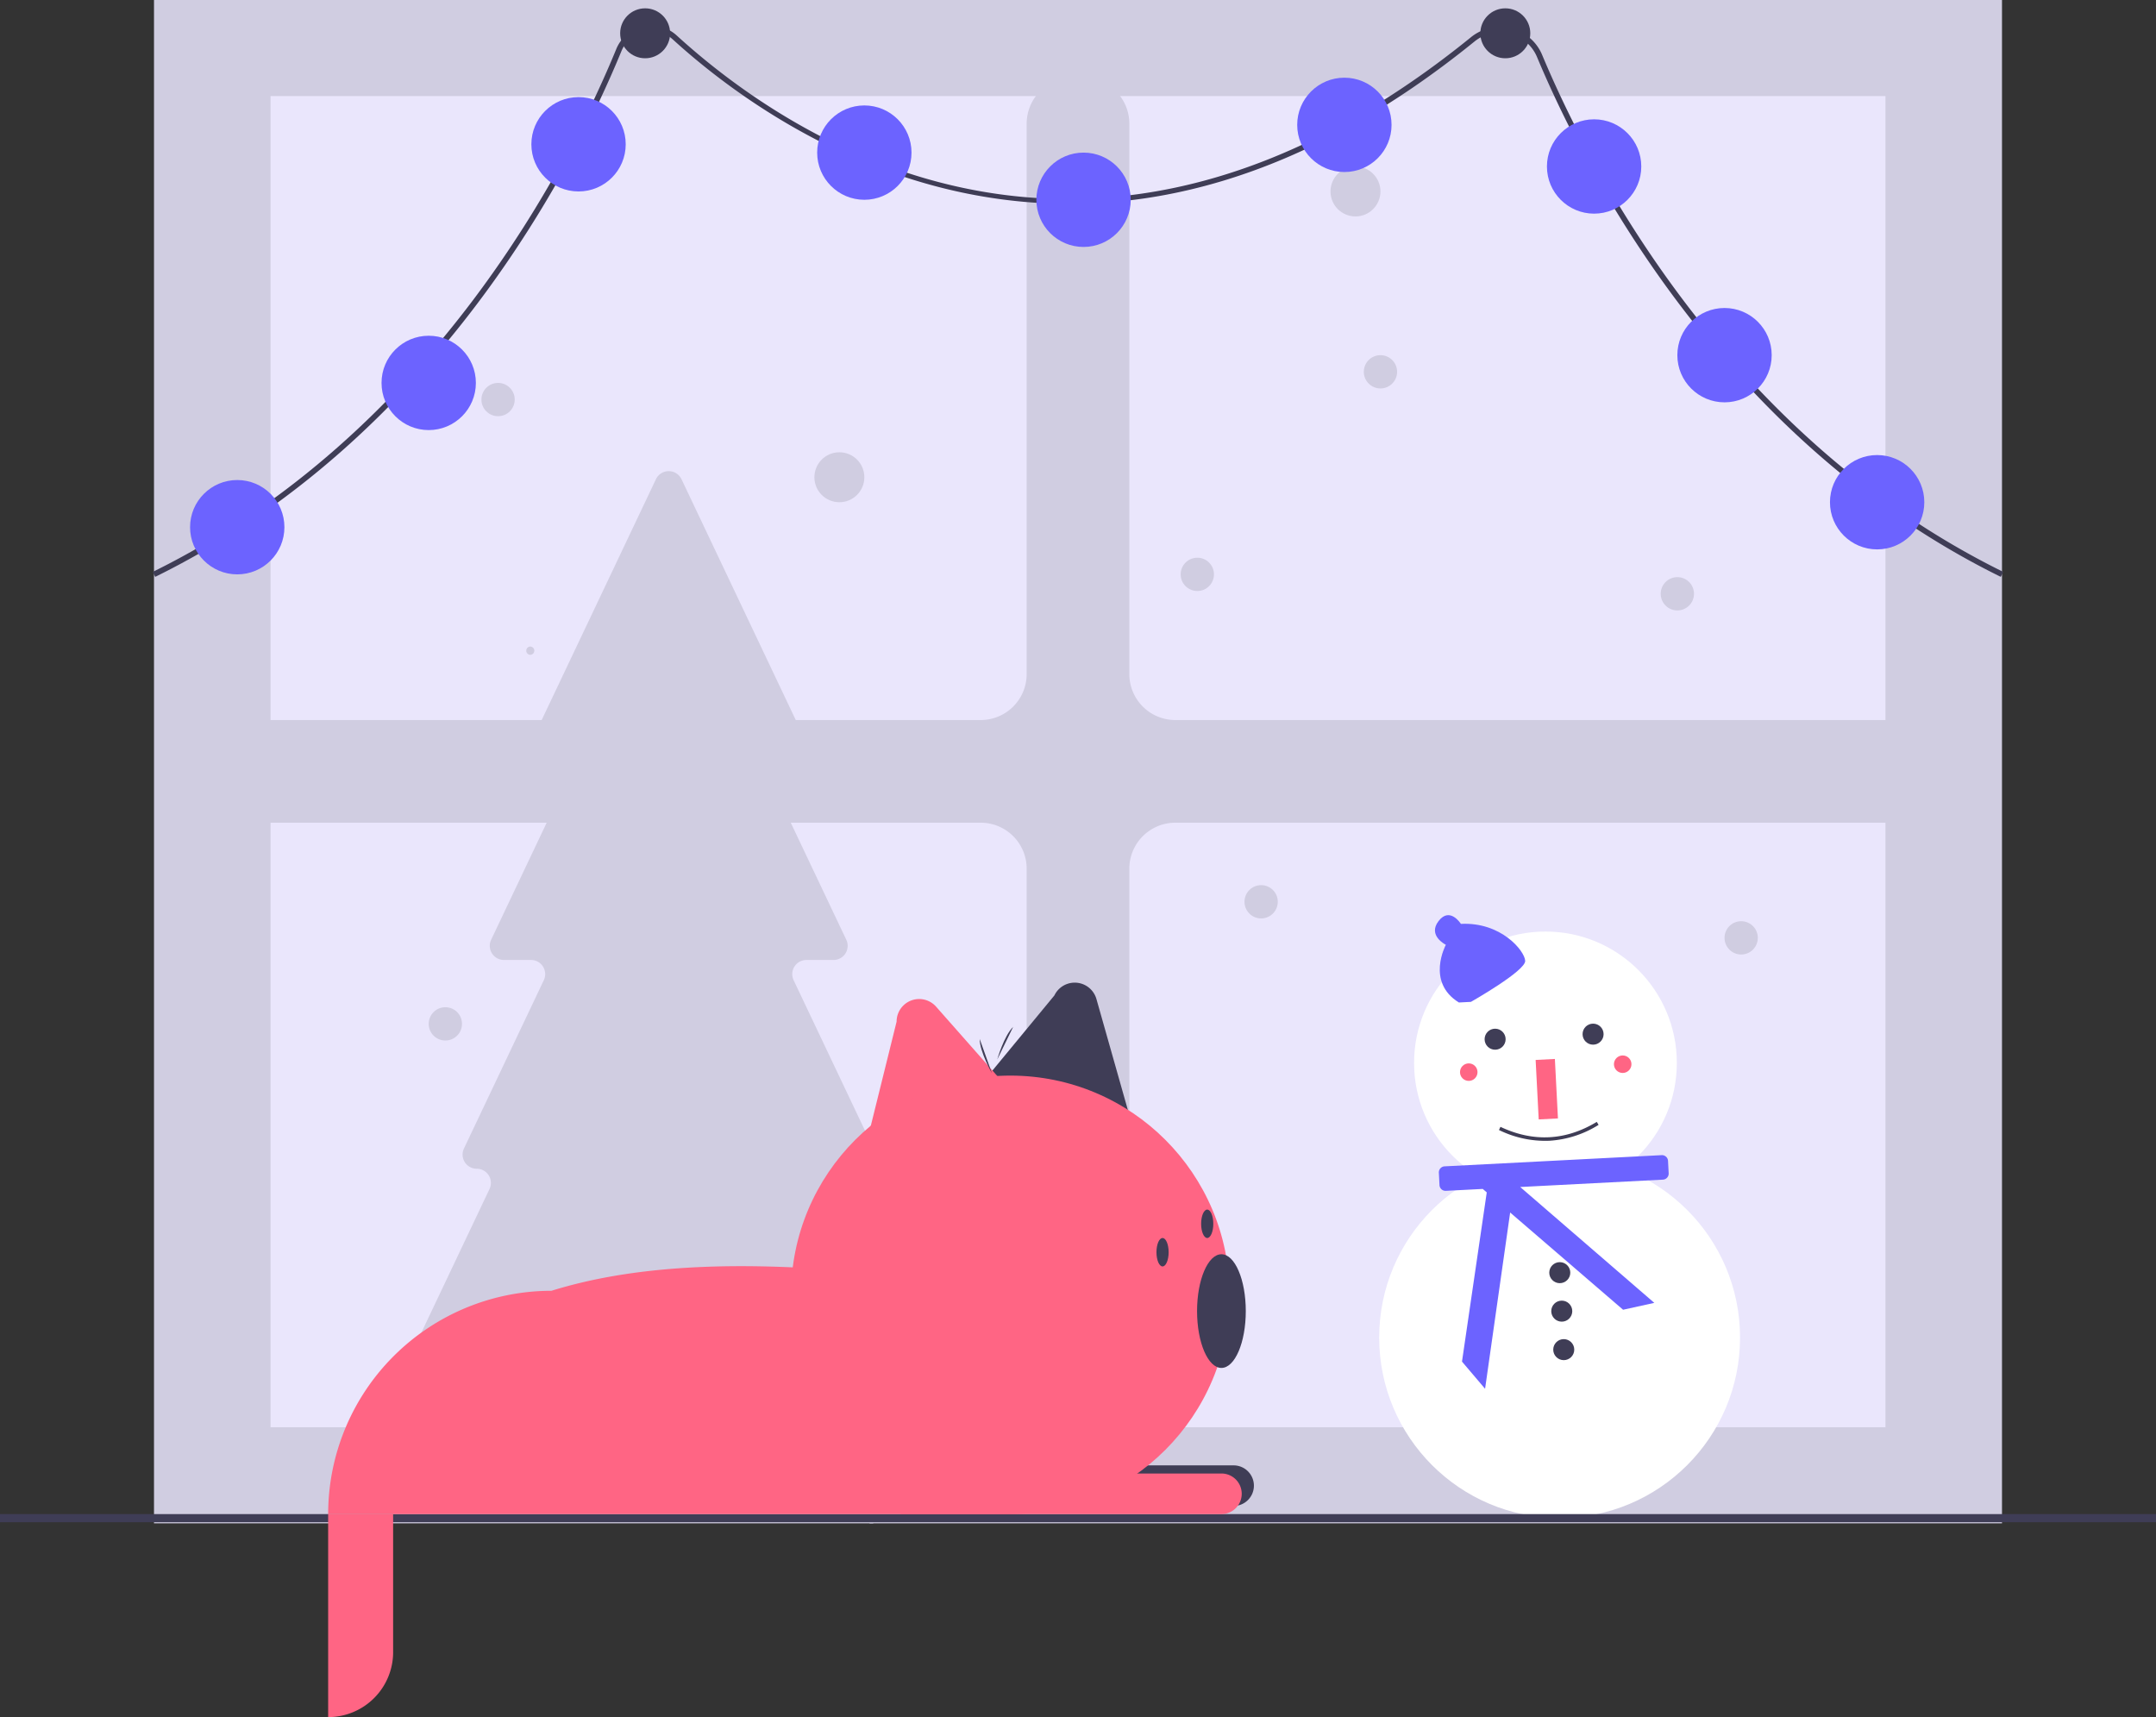 <svg id="a2134470-2a1f-4f53-a95f-8981f9cd694f" data-name="Layer 1" xmlns="http://www.w3.org/2000/svg" width="777" height="618.841" viewBox="0 0 777 618.841"><rect x="0" y="0" width="777" height="618.841" fill="#333333" stroke="none"/><title>decorative_friends</title><rect x="55.5" width="666" height="549" fill="#d0cde1"/><rect x="97.5" y="34.622" width="582" height="479.757" fill="#eae6fc"/><path d="M906.429,400.08H635.071A16.571,16.571,0,0,1,618.5,383.509V185.151a16.571,16.571,0,0,0-16.571-16.571h-3.858A16.571,16.571,0,0,0,581.5,185.151V383.509a16.571,16.571,0,0,1-16.571,16.571H293.571A16.571,16.571,0,0,0,277,416.651v3.858a16.571,16.571,0,0,0,16.571,16.571H564.929A16.571,16.571,0,0,1,581.5,453.651V652.009a16.571,16.571,0,0,0,16.571,16.571h3.858A16.571,16.571,0,0,0,618.5,652.009V453.651a16.571,16.571,0,0,1,16.571-16.571H906.429A16.571,16.571,0,0,0,923,420.509v-3.858A16.571,16.571,0,0,0,906.429,400.08Z" transform="translate(-211.5 -140.58)" fill="#d0cde1"/><polygon points="313.31 549 327.01 528.63 314.67 549 313.31 549" fill="#d0cde1"/><path d="M551.542,641.713l-34.463-72.634a5.101,5.101,0,0,1,4.609-7.288h0a5.101,5.101,0,0,0,4.609-7.288L497.514,493.839a5.101,5.101,0,0,1,4.609-7.288H511.887a5.101,5.101,0,0,0,4.609-7.288l-30.713-64.731a5.101,5.101,0,0,1,4.609-7.288h3.226a5.101,5.101,0,0,0,4.609-7.288L457.109,313.294a5.101,5.101,0,0,0-9.218,0l-41.118,86.662a5.101,5.101,0,0,0,4.609,7.288h3.226a5.101,5.101,0,0,1,4.609,7.288L388.504,479.262a5.101,5.101,0,0,0,4.609,7.288h9.764a5.101,5.101,0,0,1,4.609,7.288L378.703,554.503a5.101,5.101,0,0,0,4.609,7.288h0a5.101,5.101,0,0,1,4.609,7.288L353.458,641.713a5.101,5.101,0,0,0,4.609,7.288h68.252a5.101,5.101,0,0,1,5.101,5.101v22.857a5.101,5.101,0,0,0,5.101,5.101h24.461a5.101,5.101,0,0,0,5.101-5.101V654.103a5.101,5.101,0,0,1,5.101-5.101H546.933A5.101,5.101,0,0,0,551.542,641.713Z" transform="translate(-211.5 -140.58)" fill="#d0cde1"/><circle cx="556.965" cy="383.075" r="47.347" fill="#fff"/><circle cx="562.07" cy="482.057" r="65.023" fill="#fff"/><path d="M810.347,556.894,732.116,560.929a2.182,2.182,0,0,0-2.067,2.292l.23,4.468a2.182,2.182,0,0,0,2.292,2.067l13.296-.686,1.443,1.242-8.924,60.98,8.321,9.798,9.036-63.517L796.442,612.607l11.251-2.477L759.366,568.374l51.437-2.653a2.182,2.182,0,0,0,2.067-2.292l-.23-4.468A2.182,2.182,0,0,0,810.347,556.894Z" transform="translate(-211.5 -140.58)" fill="#6c63ff"/><path d="M741.616,501.651s19.735-11.174,19.549-14.791-8.705-14.059-23.174-13.313c0,0-3.953-6.325-8.033-1.037s2.618,8.57,2.618,8.57-7.287,13.433,4.7,20.795Z" transform="translate(-211.5 -140.58)" fill="#6c63ff"/><circle cx="538.825" cy="374.529" r="3.788" fill="#3f3d56"/><circle cx="574.13" cy="372.708" r="3.788" fill="#3f3d56"/><rect x="765.481" y="522.38" width="6.944" height="21.464" transform="translate(-237.939 -100.265) rotate(-2.952)" fill="#ff6584"/><circle cx="562.128" cy="458.665" r="3.788" fill="#3f3d56"/><circle cx="562.843" cy="472.535" r="3.788" fill="#3f3d56"/><circle cx="563.559" cy="486.405" r="3.788" fill="#3f3d56"/><path d="M769.912,551.705a37.704,37.704,0,0,1-18.199-3.873l.539-1.141c11.834,5.591,23.511,4.989,34.709-1.79l.654,1.08A37.708,37.708,0,0,1,769.912,551.705Z" transform="translate(-211.5 -140.58)" fill="#3f3d56"/><circle cx="584.803" cy="383.536" r="3.156" fill="#ff6584"/><circle cx="529.323" cy="386.397" r="3.156" fill="#ff6584"/><rect y="545.677" width="777" height="2.927" fill="#3f3d56"/><path d="M575.599,686.256H329.768v-0a80.48,80.48,0,0,1,80.48-80.48c44.792-13.962,103.221-9.482,165.35,0Z" transform="translate(-211.5 -140.58)" fill="#ff6584"/><path d="M328.98,528.117H444.579a7.316,7.316,0,0,1,7.316,7.316v0a7.316,7.316,0,0,1-7.316,7.316H328.98a0,0,0,0,1,0,0V528.117a0,0,0,0,1,0,0Z" fill="#3f3d56"/><path d="M560.501,536.896l30.985-37.56a8.134,8.134,0,0,1,15.16,1.299l12.219,43.141Z" transform="translate(-211.5 -140.58)" fill="#3f3d56"/><path d="M522.921,556.025l11.706-47.263a8.134,8.134,0,0,1,14.232-5.381l29.666,33.621Z" transform="translate(-211.5 -140.58)" fill="#ff6584"/><path d="M118.268,545.677h23.412a0,0,0,0,1,0,0v49.751a23.412,23.412,0,0,1-23.412,23.412h0a0,0,0,0,1,0,0V545.677A0,0,0,0,1,118.268,545.677Z" fill="#ff6584"/><path d="M324.59,531.044H440.189a7.316,7.316,0,0,1,7.316,7.316v0a7.316,7.316,0,0,1-7.316,7.316H324.59a0,0,0,0,1,0,0V531.044a0,0,0,0,1,0,0Z" fill="#ff6584"/><circle cx="364.099" cy="466.66" r="79.017" fill="#ff6584"/><ellipse cx="440.189" cy="472.513" rx="8.78" ry="20.486" fill="#3f3d56"/><ellipse cx="418.972" cy="451.295" rx="2.195" ry="5.121" fill="#3f3d56"/><ellipse cx="435.068" cy="441.053" rx="2.195" ry="5.121" fill="#3f3d56"/><path d="M402.61,376.585a1.501,1.501,0,0,0,0-3,1.501,1.501,0,0,0,0,3Z" transform="translate(-211.5 -140.58)" fill="#d0cde1"/><path d="M568.97,527.343s-4.392-7.64-4.392-12.3" transform="translate(-211.5 -140.58)" fill="#3f3d56"/><path d="M570.901,522.402s2.393-8.481,5.726-11.739" transform="translate(-211.5 -140.58)" fill="#3f3d56"/><circle cx="488.5" cy="69" r="9" fill="#d0cde1"/><circle cx="497.5" cy="134" r="6" fill="#d0cde1"/><circle cx="604.5" cy="214" r="6" fill="#d0cde1"/><circle cx="454.5" cy="325" r="6" fill="#d0cde1"/><circle cx="431.5" cy="207" r="6" fill="#d0cde1"/><circle cx="179.5" cy="144" r="6" fill="#d0cde1"/><circle cx="627.5" cy="338" r="6" fill="#d0cde1"/><circle cx="160.5" cy="369" r="6" fill="#d0cde1"/><circle cx="302.5" cy="172" r="9" fill="#d0cde1"/><path d="M932.559,348.477C831.643,298.795,782.077,200.953,765.451,161.193a14.338,14.338,0,0,0-9.812-8.445,14.528,14.528,0,0,0-12.812,2.844c-59.922,48.604-121.345,67.04-182.56,54.797-50.562-10.112-88.272-39.149-106.25-55.557a11.603,11.603,0,0,0-18.565,4.183c-16.51,40.224-65.93,139.208-168.01,189.462l-.884-1.794c101.467-49.953,150.62-148.414,167.043-188.428a13.604,13.604,0,0,1,21.765-4.901c40.61,37.065,149.794,111.329,286.202.684a16.517,16.517,0,0,1,14.56-3.229,16.322,16.322,0,0,1,11.17,9.613c16.539,39.552,65.836,136.878,166.145,186.261Z" transform="translate(-211.5 -140.58)" fill="#3f3d56"/><circle cx="85.5" cy="190" r="17" fill="#6c63ff"/><circle cx="154.5" cy="138" r="17" fill="#6c63ff"/><circle cx="208.5" cy="52" r="17" fill="#6c63ff"/><circle cx="311.5" cy="55" r="17" fill="#6c63ff"/><circle cx="390.5" cy="72" r="17" fill="#6c63ff"/><circle cx="484.5" cy="45" r="17" fill="#6c63ff"/><circle cx="574.5" cy="60" r="17" fill="#6c63ff"/><circle cx="621.5" cy="128" r="17" fill="#6c63ff"/><circle cx="676.5" cy="181" r="17" fill="#6c63ff"/><circle cx="232.5" cy="12" r="9" fill="#3f3d56"/><circle cx="542.5" cy="12" r="9" fill="#3f3d56"/></svg>